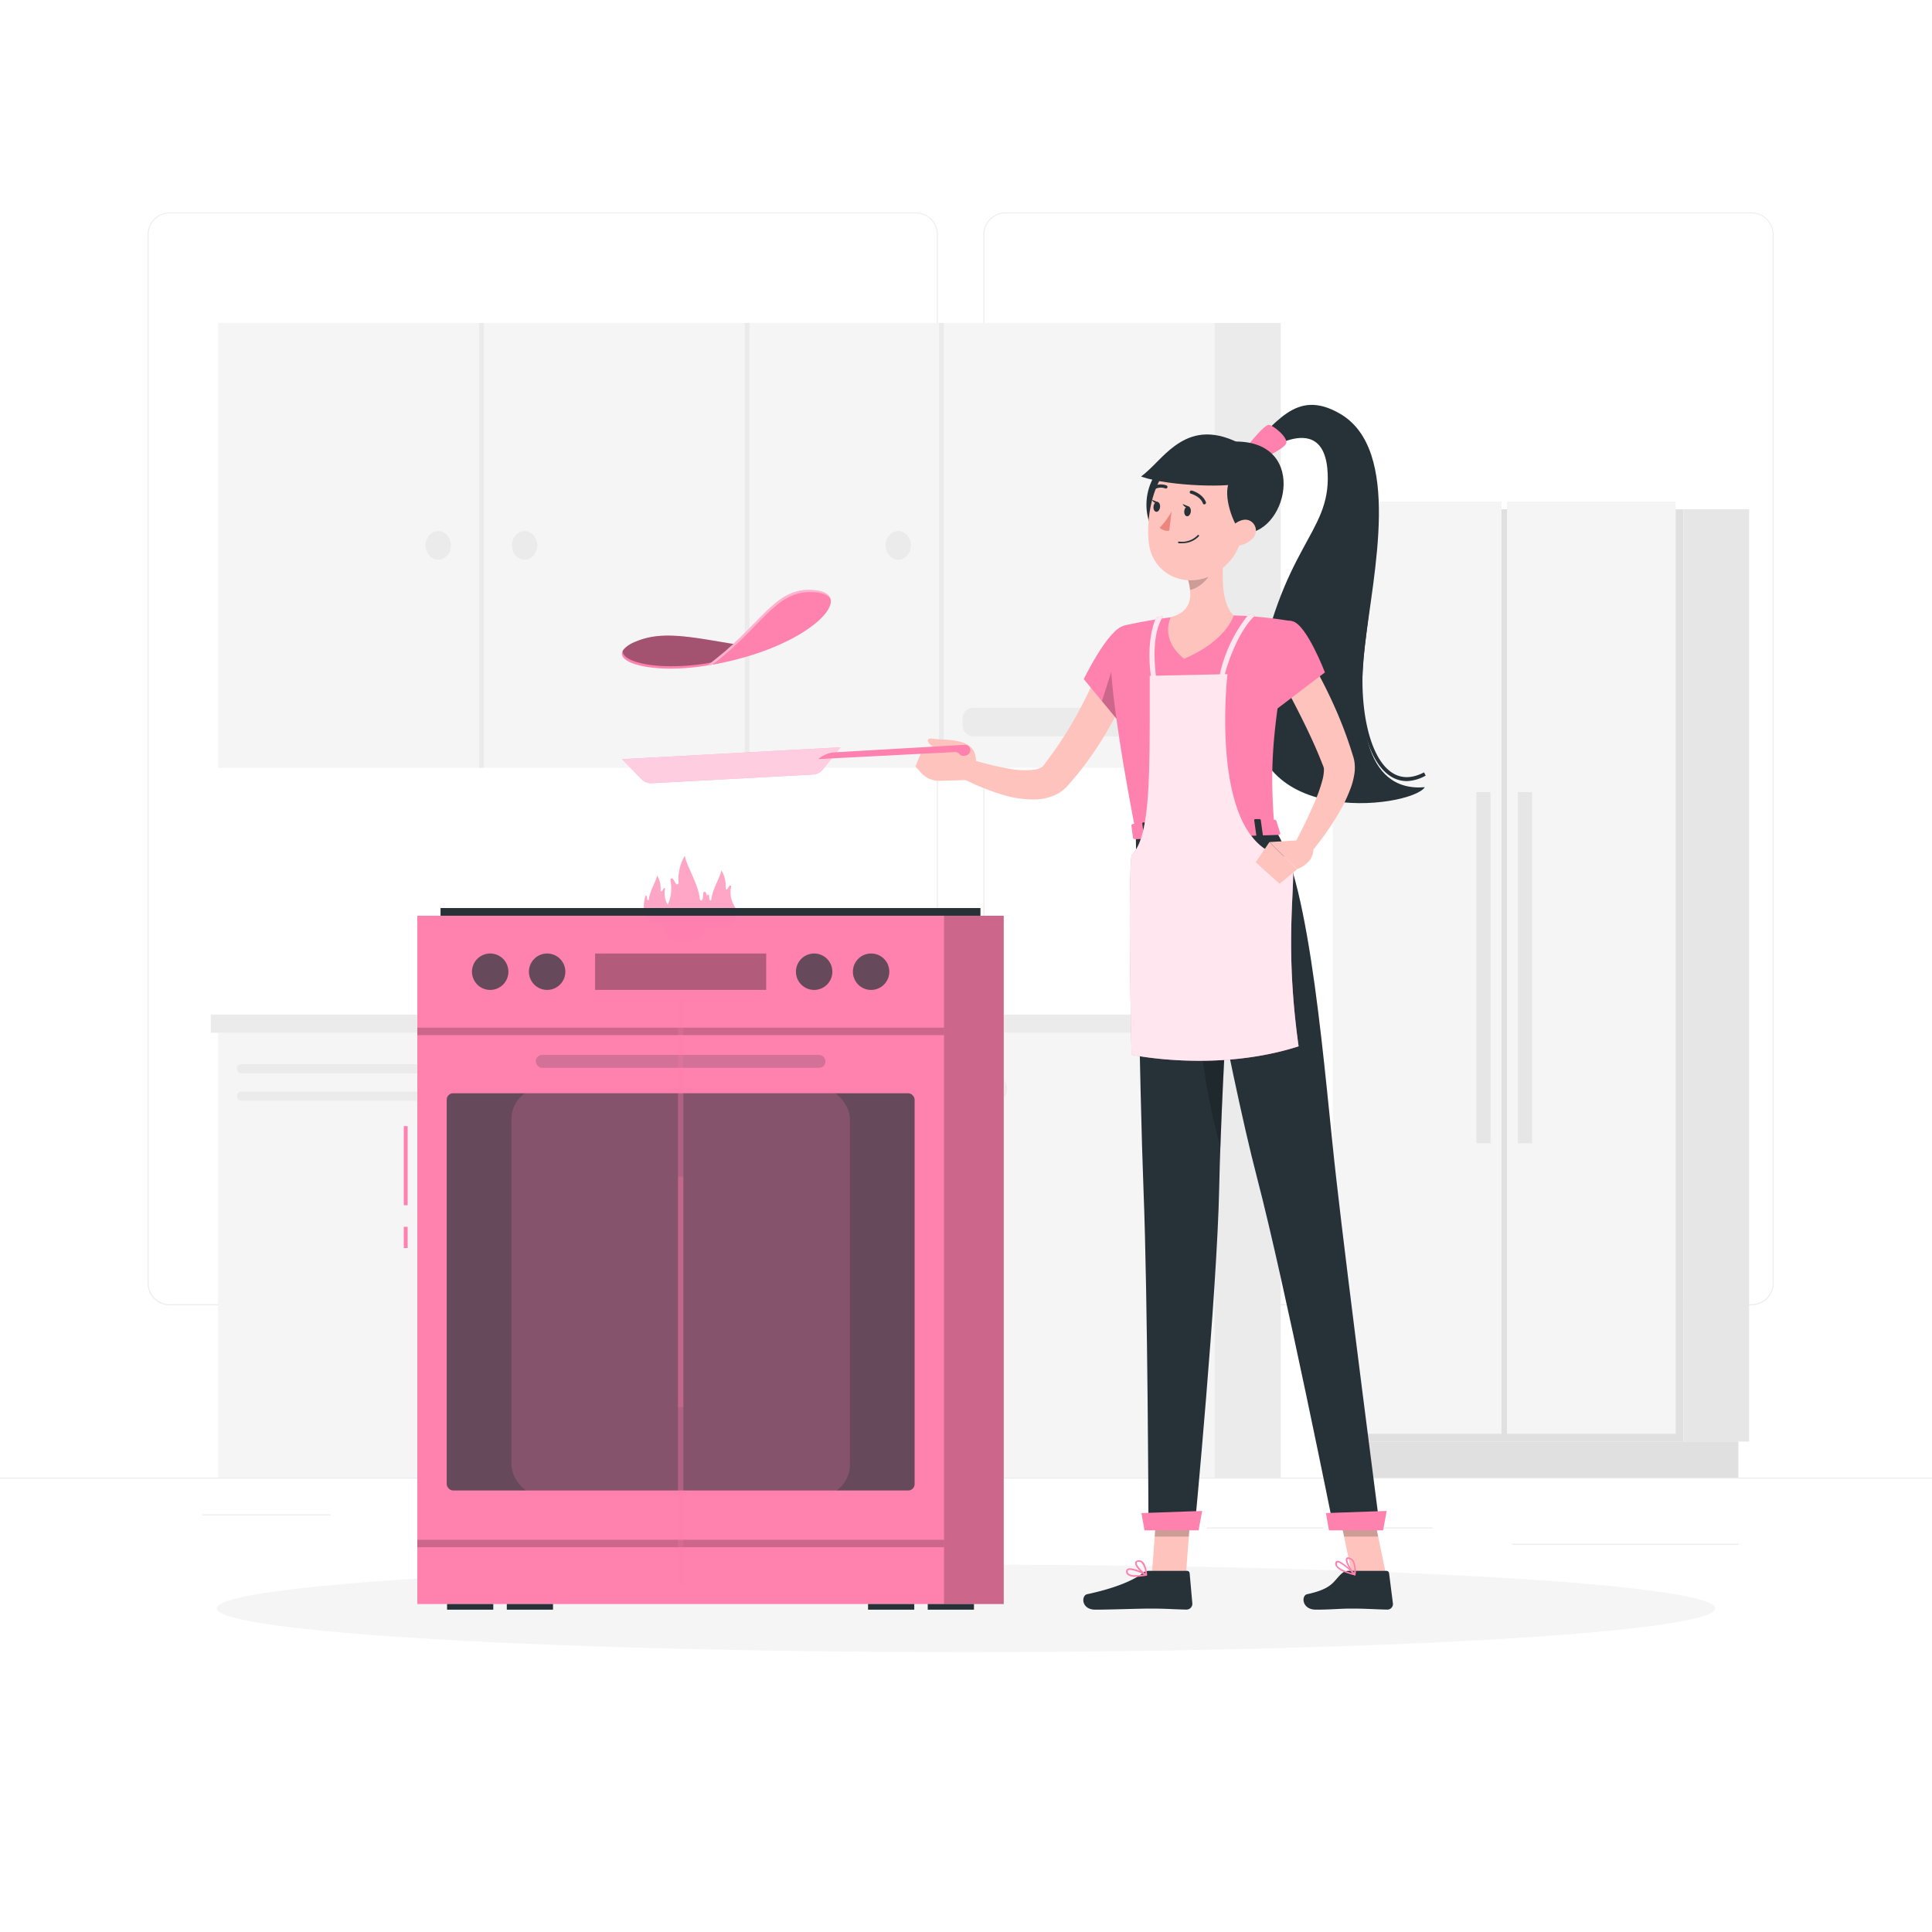 <svg xmlns="http://www.w3.org/2000/svg" xmlns:svgjs="http://svgjs.com/svgjs" xmlns:xlink="http://www.w3.org/1999/xlink" id="freepik_stories-cooking" class="animated" version="1.1" viewBox="0 0 500 500"><style>@keyframes slideRight{0%{opacity:0;transform:translateX(30px)}}@keyframes wind{0%{transform:rotate(0deg)}25%{transform:rotate(1deg)}75%{transform:rotate(-1deg)}}svg#freepik_stories-cooking:not(.animated) .animable{opacity:0}svg#freepik_stories-cooking.animated #freepik--Character--inject-3{animation:1.1s 1 forwards ease-in slideRight,1.5s Infinite linear wind;animation-delay:0s,1.1s}</style><g style="transform-origin:250px 227.45px" id="freepik--background-complete--inject-3" class="animable"><rect id="elad47zqyso49" width="500" height=".25" y="382.4" class="animable" style="fill:#ebebeb;transform-origin:250px 382.525px"/><rect id="elx82108jtn1j" width="33.12" height=".25" x="52.46" y="391.92" class="animable" style="fill:#ebebeb;transform-origin:69.02px 392.045px"/><rect id="elmi4u016kyd" width="46.75" height=".25" x="171.14" y="389.21" class="animable" style="fill:#ebebeb;transform-origin:194.515px 389.335px"/><rect id="elgu795cuvkcw" width="19.19" height=".25" x="112.8" y="399.65" class="animable" style="fill:#ebebeb;transform-origin:122.395px 399.775px"/><rect id="elhk075k1cceg" width="30.21" height=".25" x="312.33" y="395.31" class="animable" style="fill:#ebebeb;transform-origin:327.435px 395.435px"/><rect id="el8h8t1018hpp" width="19.32" height=".25" x="351.44" y="395.31" class="animable" style="fill:#ebebeb;transform-origin:361.1px 395.435px"/><rect id="elike1yin18no" width="58.56" height=".25" x="391.35" y="399.53" class="animable" style="fill:#ebebeb;transform-origin:420.63px 399.655px"/><path id="elultzgg7jpbc" d="M237,337.8H43.91a5.71,5.71,0,0,1-5.7-5.71V60.66A5.71,5.71,0,0,1,43.91,55H237a5.71,5.71,0,0,1,5.71,5.71V332.09A5.71,5.71,0,0,1,237,337.8ZM43.91,55.2a5.46,5.46,0,0,0-5.45,5.46V332.09a5.46,5.46,0,0,0,5.45,5.46H237a5.47,5.47,0,0,0,5.46-5.46V60.66A5.47,5.47,0,0,0,237,55.2Z" class="animable" style="fill:#ebebeb;transform-origin:140.46px 196.4px"/><path id="elunve2ets99m" d="M453.31,337.8H260.21a5.72,5.72,0,0,1-5.71-5.71V60.66A5.72,5.72,0,0,1,260.21,55h193.1A5.71,5.71,0,0,1,459,60.66V332.09A5.71,5.71,0,0,1,453.31,337.8ZM260.21,55.2a5.47,5.47,0,0,0-5.46,5.46V332.09a5.47,5.47,0,0,0,5.46,5.46h193.1a5.47,5.47,0,0,0,5.46-5.46V60.66a5.47,5.47,0,0,0-5.46-5.46Z" class="animable" style="fill:#ebebeb;transform-origin:356.75px 196.4px"/><rect id="eltx3u0717n7q" width="257.87" height="115.11" x="56.45" y="83.58" class="animable" style="fill:#f5f5f5;transform-origin:185.385px 141.135px"/><g id="el8i7bmj30t9k"><rect style="fill:#ebebeb;transform-origin:322.885px 141.135px;transform:rotate(180deg)" width="17.13" height="115.11" x="314.32" y="83.58" class="animable"/></g><g id="elancf9uuyxhe"><rect style="fill:#ebebeb;transform-origin:243.635px 141.135px;transform:rotate(180deg)" width="1.23" height="115.11" x="243.02" y="83.58" class="animable"/></g><g id="elko56wywp8ze"><rect style="fill:#ebebeb;transform-origin:193.355px 141.135px;transform:rotate(180deg)" width="1.23" height="115.11" x="192.74" y="83.58" class="animable"/></g><g id="elk7ofjbaucm8"><rect style="fill:#ebebeb;transform-origin:124.595px 141.135px;transform:rotate(180deg)" width="1.23" height="115.11" x="123.98" y="83.58" class="animable"/></g><ellipse id="elcmyd9uu4nua" cx="113.42" cy="141.14" class="animable" rx="3.28" ry="3.7" style="fill:#ebebeb;transform-origin:113.42px 141.14px"/><ellipse id="elgy5str4qfsr" cx="135.77" cy="141.14" class="animable" rx="3.28" ry="3.7" style="fill:#ebebeb;transform-origin:135.77px 141.14px"/><ellipse id="elsw7vaushcui" cx="232.46" cy="141.14" class="animable" rx="3.28" ry="3.7" style="fill:#ebebeb;transform-origin:232.46px 141.14px"/><rect id="elfs7xxsliwas" width="60.35" height="7.39" x="249.11" y="183.18" class="animable" rx="2.72" style="fill:#ebebeb;transform-origin:279.285px 186.875px"/><g id="elbd3hdgkr118"><rect style="fill:#f5f5f5;transform-origin:185.385px 324.835px;transform:rotate(180deg)" width="257.87" height="115.11" x="56.45" y="267.28" class="animable"/></g><g id="eleap1sseicnh"><rect style="fill:#ebebeb;transform-origin:322.885px 324.835px;transform:rotate(180deg)" width="17.13" height="115.11" x="314.32" y="267.28" class="animable"/></g><rect id="el8esof1ki50a" width="1.23" height="115.11" x="126.52" y="267.28" class="animable" style="fill:#ebebeb;transform-origin:127.135px 324.835px"/><rect id="elxpfh1kp6a6" width="1.23" height="115.11" x="176.8" y="267.28" class="animable" style="fill:#ebebeb;transform-origin:177.415px 324.835px"/><rect id="el829shfd0ude" width="1.23" height="115.11" x="245.56" y="267.28" class="animable" style="fill:#ebebeb;transform-origin:246.175px 324.835px"/><path id="eli5137xaw34a" d="M254.06,281.5a3.31,3.31,0,1,1,3.29,3.7A3.51,3.51,0,0,1,254.06,281.5Z" class="animable" style="fill:#ebebeb;transform-origin:257.356px 281.89px"/><ellipse id="el8aidn6k4dp8" cx="235" cy="281.5" class="animable" rx="3.28" ry="3.7" style="fill:#ebebeb;transform-origin:235px 281.5px"/><ellipse id="eluq62zs95iri" cx="167.83" cy="281.5" class="animable" rx="3.28" ry="3.7" style="fill:#ebebeb;transform-origin:167.83px 281.5px"/><g id="elek20qf62hs9"><rect style="fill:#ebebeb;transform-origin:91.485px 276.605px;transform:rotate(180deg)" width="60.35" height="2.39" x="61.31" y="275.41" class="animable" rx="1.13"/></g><g id="eldbfve1r52g"><rect style="fill:#ebebeb;transform-origin:91.485px 283.695px;transform:rotate(180deg)" width="60.35" height="2.39" x="61.31" y="282.5" class="animable" rx="1.13"/></g><rect id="elsggr2w0bdjj" width="261.48" height="4.73" x="54.56" y="262.56" class="animable" style="fill:#ebebeb;transform-origin:185.3px 264.925px"/><g id="el7defo3qtiun"><rect style="fill:#e0e0e0;transform-origin:324.63px 264.925px;transform:rotate(180deg)" width="17.18" height="4.73" x="316.04" y="262.56" class="animable"/></g><rect id="elg3xkm3k5o9s" width="87.33" height="241.26" x="348.33" y="131.81" class="animable" style="fill:#e0e0e0;transform-origin:391.995px 252.44px"/><rect id="el019vin6mkr6" width="43.67" height="241.26" x="344.92" y="129.81" class="animable" style="fill:#f5f5f5;transform-origin:366.755px 250.44px"/><rect id="elttug78uyyq" width="43.67" height="241.26" x="390" y="129.81" class="animable" style="fill:#f5f5f5;transform-origin:411.835px 250.44px"/><rect id="elfwy30sadi4" width="3.66" height="90.88" x="392.84" y="205" class="animable" style="fill:#e6e6e6;transform-origin:394.67px 250.44px"/><rect id="elagltol6pmqk" width="3.66" height="90.88" x="382.09" y="205" class="animable" style="fill:#e6e6e6;transform-origin:383.92px 250.44px"/><g id="elw1x7hnn9uec"><rect style="fill:#e6e6e6;transform-origin:444.17px 252.44px;transform:rotate(180deg)" width="17" height="241.26" x="435.67" y="131.81" class="animable"/></g><rect id="elohorle73d8e" width="97.82" height="9.33" x="352.08" y="373.07" class="animable" style="fill:#e0e0e0;transform-origin:400.99px 377.735px"/></g><g style="transform-origin:250px 416.24px" id="freepik--Shadow--inject-3" class="animable"><ellipse style="fill:#f5f5f5;transform-origin:250px 416.24px" id="freepik--path--inject-3" cx="250" cy="416.24" class="animable" rx="193.89" ry="11.32"/></g><g style="transform-origin:182.135px 319.103px" id="freepik--Oven--inject-3" class="animable"><rect id="elw2cl2td1qi" width="1" height="20.47" x="104.5" y="291.44" class="animable" style="fill:#ff81ae;transform-origin:105px 301.675px"/><rect id="elra3oh4tcwj" width="1" height="5.5" x="104.5" y="317.5" class="animable" style="fill:#ff81ae;transform-origin:105px 320.25px"/><rect id="eleit9nuy2kf" width="151.76" height="178.13" x="108" y="236.99" class="animable" style="fill:#ff81ae;transform-origin:183.88px 326.055px"/><g id="el93rd9xwg8v6"><path style="fill:#ff81ae;opacity:.7;transform-origin:178.652px 232.776px" d="M190,234.38a6.92,6.92,0,0,1-.79-4.95.24.24,0,0,0-.43-.18,9,9,0,0,0-.54.83.24.24,0,0,1-.44-.13,8,8,0,0,0-1.11-4.74c-.18,1.6-2.36,4.93-2.59,7.57a.24.24,0,0,1-.48,0,9.12,9.12,0,0,1-.13-1.05.24.24,0,0,0-.47-.05,2.17,2.17,0,0,1-.07.24q-.1-.45-.24-.87a.35.35,0,0,0-.69.08,11.92,11.92,0,0,1-.21,1.56.35.35,0,0,1-.7,0c-.34-3.78-3.36-8.51-3.82-11a.11.11,0,0,0-.2,0,12.15,12.15,0,0,0-1.49,6.81.36.36,0,0,1-.67.2,11.15,11.15,0,0,0-.79-1.25.36.36,0,0,0-.64.28,10.67,10.67,0,0,1-.71,6.5.36.36,0,0,1,0-.09,5.73,5.73,0,0,1-.66-4.09.2.2,0,0,0-.35-.15,7.1,7.1,0,0,0-.44.69.2.2,0,0,1-.37-.1,6.54,6.54,0,0,0-.92-3.92c-.14,1.32-1.94,4.07-2.14,6.25a.2.2,0,0,1-.39,0,8.62,8.62,0,0,1-.11-.87.2.2,0,0,0-.39,0c-.91,2.88-.44,7.38,3.3,7.08a4.3,4.3,0,0,0,1-.2c.11,2.54,1.92,4.79,5.48,5.07,4,.32,5.87-2.33,6.46-5.63a3.61,3.61,0,0,0,3.78,2.07C190.53,240,191.5,236.82,190,234.38Z" class="animable"/></g><rect id="el761x7xnjdfy" width="139.73" height="1.99" x="114.01" y="235" class="animable" style="fill:#263238;transform-origin:183.875px 235.995px"/><g id="elh66at6eia0l"><rect style="opacity:.2;transform-origin:252.04px 326.055px" width="15.46" height="178.13" x="244.31" y="236.99" class="animable"/></g><g id="elvypgcshlc3d"><rect style="opacity:.2;transform-origin:176.155px 266.925px;transform:rotate(180deg)" width="136.31" height="1.93" x="108" y="265.96" class="animable"/></g><g id="elrg9n00wiaq7"><rect style="opacity:.3;transform-origin:176.15px 251.475px;transform:rotate(180deg)" width="44.28" height="9.41" x="154.01" y="246.77" class="animable"/></g><g id="el6ukkrvwjhve"><rect style="opacity:.2;transform-origin:176.155px 399.455px;transform:rotate(180deg)" width="136.31" height="1.93" x="108" y="398.49" class="animable"/></g><g id="el72uivbb034n"><rect style="fill:#263238;opacity:.7;transform-origin:176.155px 334.335px;transform:rotate(180deg)" width="121.09" height="102.81" x="115.61" y="282.93" class="animable" rx="1.66"/></g><g id="elbwqmro2e3n"><rect style="fill:#263238;opacity:.2;transform-origin:176.15px 274.68px;transform:rotate(180deg)" width="74.96" height="3.34" x="138.67" y="273.01" class="animable" rx="1.64"/></g><g id="elx84rq8zn34"><rect style="fill:#ff81ae;opacity:.2;transform-origin:176.16px 334.34px;transform:rotate(90deg)" width="87.6" height="105.88" x="132.36" y="281.4" class="animable" rx="8.24"/></g><g id="elkzpav8wwo3a"><rect style="fill:#ff81ae;opacity:.2;transform-origin:176.16px 334.34px;transform:rotate(90deg)" width="1.38" height="105.88" x="175.47" y="281.4" class="animable"/></g><g id="el99yieg49muv"><rect style="fill:#ff81ae;opacity:.2;transform-origin:176.16px 357.44px;transform:rotate(90deg)" width="1.38" height="105.88" x="175.47" y="304.5" class="animable"/></g><g id="eluwu4vld57eh"><rect style="fill:#ff81ae;opacity:.2;transform-origin:176.16px 311.23px;transform:rotate(90deg)" width="1.38" height="105.88" x="175.47" y="258.29" class="animable"/></g><rect id="elymincsexdj" width="11.96" height="1.46" x="115.7" y="415.12" class="animable" style="fill:#263238;transform-origin:121.68px 415.85px"/><rect id="elzqu9dkgv1zn" width="11.96" height="1.46" x="224.65" y="415.12" class="animable" style="fill:#263238;transform-origin:230.63px 415.85px"/><rect id="el41vtuxn11at" width="11.96" height="1.46" x="240.1" y="415.12" class="animable" style="fill:#263238;transform-origin:246.08px 415.85px"/><rect id="el4s6ftuyww9e" width="11.96" height="1.46" x="131.16" y="415.12" class="animable" style="fill:#263238;transform-origin:137.14px 415.85px"/><g id="elx9htdk3houq"><path style="fill:#263238;opacity:.7;transform-origin:141.6px 251.48px" d="M146.31,251.48a4.71,4.71,0,1,1-4.7-4.71A4.7,4.7,0,0,1,146.31,251.48Z" class="animable"/></g><g id="elyzhr2up2eds"><path style="fill:#263238;opacity:.7;transform-origin:126.86px 251.48px" d="M131.57,251.48a4.71,4.71,0,1,1-4.71-4.71A4.7,4.7,0,0,1,131.57,251.48Z" class="animable"/></g><g id="elwddsgnyw0i"><path style="fill:#263238;opacity:.7;transform-origin:225.44px 251.48px" d="M230.15,251.48a4.71,4.71,0,1,1-4.7-4.71A4.69,4.69,0,0,1,230.15,251.48Z" class="animable"/></g><g id="elwof4ssflkr8"><path style="fill:#263238;opacity:.7;transform-origin:210.7px 251.48px" d="M215.41,251.48a4.71,4.71,0,1,1-4.71-4.71A4.7,4.7,0,0,1,215.41,251.48Z" class="animable"/></g></g><g style="transform-origin:264.952px 260.681px" id="freepik--Character--inject-3" class="animable animator-active"><path id="ely6w98etbmad" d="M353.25,166.93c2.09-18.27,9.68-50.51-6.47-59.87-11.77-6.82-16.57,3.21-24.85,9.89l2.75,1.68s18.18-14.24,18.93,4c.64,15.76-12.08,18.37-18.61,55.56s40.21,31,43.74,25.54C352.71,205.07,351.17,185.21,353.25,166.93Z" class="animable" style="fill:#263238;transform-origin:345.335px 156.319px"/><path id="elb38f1dne5k5" d="M322.15,116.42c1.26-1.9,5.07-6.43,6.16-6.46s5.11,3.26,4.56,4.79-7.36,4.55-7.36,4.55Z" class="animable" style="fill:#ff81ae;transform-origin:327.536px 114.63px"/><path id="ellpv0wf23fe7" d="M364.11,202.15a7.79,7.79,0,0,1-4.47-1.41c-6.46-4.4-8.77-18.4-7.71-30,.22-2.37.54-5,.89-7.78,2-15.87,4.65-37.61-9-45l.44-.83c14.2,7.68,11.46,29.79,9.46,45.93-.34,2.77-.67,5.39-.88,7.75-1,11.27,1.14,24.88,7.3,29.08,2.4,1.63,5.22,1.65,8.4,0l.42.84A10.82,10.82,0,0,1,364.11,202.15Z" class="animable" style="fill:#263238;transform-origin:356.39px 159.64px"/><path id="elpl3xhjt1lwp" d="M338.48,169.63a121.5,121.5,0,0,1,6.44,12.25,107.52,107.52,0,0,1,5,13l.26.84.07.22.11.4c.07.27.11.52.16.77a11,11,0,0,1,.06,2.66,18.61,18.61,0,0,1-1,4.12,40.52,40.52,0,0,1-3.15,6.62,75.49,75.49,0,0,1-8.15,11.26l-3.65-2.58c2-3.85,4-7.83,5.66-11.74a40.13,40.13,0,0,0,2-5.76,10.57,10.57,0,0,0,.34-2.45,2.41,2.41,0,0,0-.08-.69s0,0,0,0h0l-.06-.17-.3-.75c-1.56-4-3.38-7.91-5.32-11.8s-4-7.8-6.09-11.48Z" class="animable" style="fill:#ffc3bd;transform-origin:340.707px 195.7px"/><path id="elidtjxrdl8xd" d="M293.75,174.31c-.52,1.39-1,2.57-1.55,3.81s-1.1,2.44-1.67,3.64c-1.15,2.4-2.45,4.74-3.77,7.05A86.2,86.2,0,0,1,277.48,202l-.67.77-.33.38-.17.19-.28.3a9.75,9.75,0,0,1-2.57,1.92,13,13,0,0,1-5.27,1.33,27.16,27.16,0,0,1-8.75-1.22A61.64,61.64,0,0,1,244.79,199l2-4A84.81,84.81,0,0,0,261,198.92a22.3,22.3,0,0,0,6.52.3,5.38,5.38,0,0,0,2.1-.7,1.87,1.87,0,0,0,.45-.43l1-1.33A102.14,102.14,0,0,0,279,184.41c1.18-2.16,2.27-4.38,3.35-6.6.53-1.11,1.05-2.23,1.55-3.35s1-2.29,1.41-3.3Z" class="animable" style="fill:#ffc3bd;transform-origin:269.27px 189.029px"/><path id="eltftuyng27b" d="M290.88,162.22c-3.75-.13-10.4,13.53-10.4,13.53l9.78,11.86s11.4-14.31,9.84-18.93C298.47,163.86,296.36,162.41,290.88,162.22Z" class="animable" style="fill:#ff81ae;transform-origin:290.363px 174.915px"/><g id="elx0gcqpmmsss"><polygon style="opacity:.2;transform-origin:287.72px 176.255px" points="290.26 165.52 285.18 181.45 289.76 186.99 290.26 165.52" class="animable"/></g><path id="el9nl1kncgfzf" d="M247.5,194l-9.11.82-1.5,3.51,1.49,1.67a6.23,6.23,0,0,0,4.83,2.07l9.18-.26-.2-3a2,2,0,0,0-.48-1.18A19.54,19.54,0,0,0,247.5,194Z" class="animable" style="fill:#ffc3bd;transform-origin:244.64px 198.036px"/><path id="elwua7u0umev" d="M250.76,198.84c-3.11-.55-2.79-3.42-8.67-5.41-2.08-.7-2.76-2.53-.88-2.27,4.13.55,11.76-.45,11.36,6.22C252.33,201.42,250.76,198.84,250.76,198.84Z" class="animable" style="fill:#ffc3bd;transform-origin:246.347px 195.393px"/><path id="eloc83sx5d4g" d="M210.51,200.44l-41.85,2.26a3.49,3.49,0,0,1-2.67-1.09l-5-5.14,56.55-3.07L213,199.06A3.49,3.49,0,0,1,210.51,200.44Z" class="animable" style="fill:#ff81ae;transform-origin:189.265px 198.051px"/><g id="elw7avws1z1g"><path style="fill:#fff;opacity:.6;transform-origin:189.265px 198.051px" d="M210.51,200.44l-41.85,2.26a3.49,3.49,0,0,1-2.67-1.09l-5-5.14,56.55-3.07L213,199.06A3.49,3.49,0,0,1,210.51,200.44Z" class="animable"/></g><path id="eletjp4jx3e5" d="M211.79,196.45a7.16,7.16,0,0,1,4.26-1.75l33.58-1.94a1.33,1.33,0,0,1,1,.33h0a1.4,1.4,0,0,1-.65,2.43l-.38.07a1.41,1.41,0,0,1-1.29-.43l-.06-.08a1.4,1.4,0,0,0-1.11-.45l-35.34,1.82Z" class="animable" style="fill:#ff81ae;transform-origin:231.45px 194.602px"/><path id="elca64pc57jg8" d="M197.86,167.9c-16.25-2.23-25.16-5.31-33.31-1.87C151.88,171.4,174.9,177.73,197.86,167.9Z" class="animable" style="fill:#ff81ae;transform-origin:179.402px 168.767px"/><g id="elh5ki6ax0z6"><path style="opacity:.2;transform-origin:179.033px 168.459px" d="M196.89,167.77c-18.32,7.41-36.28,4.7-35.7.61a7,7,0,0,1,3.37-2.34C172.53,162.66,181.26,165.56,196.89,167.77Z" class="animable"/></g><g id="el2akaxo41fdq"><path style="opacity:.2;transform-origin:179.033px 168.459px" d="M196.89,167.77c-18.32,7.41-36.28,4.7-35.7.61a7,7,0,0,1,3.37-2.34C172.53,162.66,181.26,165.56,196.89,167.77Z" class="animable"/></g><path id="elswfkcvr81" d="M183,172.23c13.69-9.95,17-19.71,26.55-19.57C223.35,152.88,209.8,168,183,172.23Z" class="animable" style="fill:#ff81ae;transform-origin:199.012px 162.444px"/><g id="el9ttpijtsgz"><path style="fill:#fff;opacity:.4;transform-origin:198.995px 162.444px" d="M209.59,152.66c-9.61-.15-12.86,9.62-26.55,19.57l1.33-.22c12.79-9.67,16.13-18.91,25.47-18.77,2.78,0,4.44.7,5.11,1.75C214.58,153.6,212.86,152.71,209.59,152.66Z" class="animable"/></g><polygon id="ele4ez5f3feka" points="306.92 407.56 298.09 407.56 299.63 387.12 308.46 387.12 306.92 407.56" class="animable" style="fill:#ffc3bd;transform-origin:303.275px 397.34px"/><path id="eld9xtbf9n1j8" d="M297.29,406.54h9.91a.66.66,0,0,1,.68.6l.7,7.85a1.51,1.51,0,0,1-1.5,1.57c-3.46-.06-5.11-.26-9.48-.26-2.68,0-10.4.28-14.11.28s-3.7-3.67-2.14-4c7-1.49,12-3.54,14.43-5.5A2.45,2.45,0,0,1,297.29,406.54Z" class="animable" style="fill:#263238;transform-origin:294.471px 411.56px"/><g id="elzut3d4t821r"><g class="animable" style="opacity:.2;transform-origin:303.655px 392.39px"><polygon style="transform-origin:303.655px 392.39px" id="elw6zye7oss7s" points="299.63 387.12 298.84 397.66 307.67 397.66 308.47 387.12 299.63 387.12" class="animable"/></g></g><path id="elmmb6g30ned" d="M287.34,166.6c-.2,5.58.77,18.62,6.64,49l35.84-1.07c-1-14.57-1.32-23.56,4.76-53.7a104.9,104.9,0,0,0-15.28-1.56,114.38,114.38,0,0,0-16.27.49c-4.15.5-8.62,1.36-11.56,2A5.18,5.18,0,0,0,287.34,166.6Z" class="animable" style="fill:#ff81ae;transform-origin:310.948px 187.387px"/><path id="eleh5x10a77ta" d="M317.15,141c-.87,5.26-1.61,14.89,2.15,18.27,0,0-1.84,6.57-12.86,11.22C300,165.35,303,159.73,303,159.73c5.8-1.57,5.52-5.9,4.38-9.94Z" class="animable" style="fill:#ffc3bd;transform-origin:310.801px 155.745px"/><g id="el7h7bai4hr1c"><path style="opacity:.2;transform-origin:310.417px 148.615px" d="M313.18,144.57l-5.77,5.22a15.41,15.41,0,0,1,.59,2.87c2.22-.39,5.21-2.93,5.38-5.27A8.05,8.05,0,0,0,313.18,144.57Z" class="animable"/></g><path id="elxbvrunnbm2r" d="M312.57,122.44c1.15,2.12-2.84,17.23-6.21,24.34-2.12-3.43-5.46-5-7.48-8.49a14.59,14.59,0,0,1,.72-16.4C304.2,115.44,311,119.47,312.57,122.44Z" class="animable" style="fill:#263238;transform-origin:304.736px 132.61px"/><path id="elpqujvyr6bcl" d="M323,131.11c-1.57,8.62-2.05,12.3-7,16.23-7.4,5.92-17.65,2.1-18.68-6.82-.93-8,1.8-20.77,10.71-23.21A12,12,0,0,1,323,131.11Z" class="animable" style="fill:#ffc3bd;transform-origin:310.178px 133.533px"/><path id="elnotldt43x4f" d="M318.63,123.78c-2.51,3.23,0,11.11,2.64,14.18,11.6,1.17,17.85-23.69-1.46-23.69C319.81,114.27,312.71,118.69,318.63,123.78Z" class="animable" style="fill:#263238;transform-origin:324.237px 126.135px"/><path id="elh68y6vbeq6v" d="M321.31,124.86c-2,1.36-18.6,1.09-26-1.53,3.2-2.46,5.41-5.52,8.68-7.9,3.45-2.5,8.13-4.55,15.39-1.37S324.09,123,321.31,124.86Z" class="animable" style="fill:#263238;transform-origin:309.712px 119.05px"/><path id="elef9oyzqidn7" d="M293.94,215.57s.95,65.58,2,92.39c1.11,27.88,1.29,87.66,1.29,87.66h11.93s5.81-60.79,6.37-88.3c.61-30,4.68-92.53,4.68-92.53Z" class="animable" style="fill:#263238;transform-origin:307.075px 305.205px"/><polygon id="eldfm4d5jrhnc" points="310.19 396.05 296.19 396.05 295.4 391.58 311.12 391.03 310.19 396.05" class="animable" style="fill:#ff81ae;transform-origin:303.26px 393.54px"/><g id="el71v0a9flsp9"><path style="opacity:.2;transform-origin:314.606px 267.239px" d="M318.79,238.21c-1.36-1.61-3-.77-5,3.81-6.81,15.64-1.82,40.6,2.07,55C316.47,279.1,317.76,255.52,318.79,238.21Z" class="animable"/></g><path id="el8yjij6teoia" d="M308.18,132.43c-.09.7-.53,1.23-1,1.18s-.77-.68-.69-1.38.53-1.24,1-1.18S308.26,131.72,308.18,132.43Z" class="animable" style="fill:#263238;transform-origin:307.335px 132.329px"/><path id="el3efpzi4hlsz" d="M300.22,131.27c-.09.71-.53,1.24-1,1.18s-.77-.67-.69-1.38.53-1.24,1-1.18S300.3,130.56,300.22,131.27Z" class="animable" style="fill:#263238;transform-origin:299.375px 131.17px"/><path id="elj0z3ru4urc" d="M299.73,130l-1.64-.69S298.81,130.69,299.73,130Z" class="animable" style="fill:#263238;transform-origin:298.91px 129.752px"/><path id="ell6h34zon0oe" d="M303.19,132.37a19.23,19.23,0,0,1-3.06,4.21,3.05,3.05,0,0,0,2.46.77Z" class="animable" style="fill:#ed847e;transform-origin:301.66px 134.873px"/><path id="elmku9agmufb" d="M306.11,140.58a7.6,7.6,0,0,1-1.05,0,.22.22,0,0,1-.18-.24.22.22,0,0,1,.23-.18,5.62,5.62,0,0,0,4.83-1.64.21.21,0,1,1,.32.27A5.83,5.83,0,0,1,306.11,140.58Z" class="animable" style="fill:#263238;transform-origin:307.6px 139.515px"/><path id="el8rg6b2ub9br" d="M324,139.52a6.36,6.36,0,0,1-4.56,1.76c-2.25-.08-2.69-2.25-1.51-4,1.07-1.59,3.53-3.47,5.51-2.53A2.87,2.87,0,0,1,324,139.52Z" class="animable" style="fill:#ffc3bd;transform-origin:321.162px 137.89px"/><path id="elq6cihgn4lec" d="M311.71,130.54a.41.41,0,0,1-.41-.28c-.66-1.81-3.06-2.49-3.09-2.49a.42.42,0,0,1-.29-.52.42.42,0,0,1,.51-.29c.12,0,2.85.8,3.65,3a.4.4,0,0,1-.25.53A.27.27,0,0,1,311.71,130.54Z" class="animable" style="fill:#263238;transform-origin:310.006px 128.743px"/><path id="el98qa45no1re" d="M298.35,126.85a.45.45,0,0,1-.37-.2.42.42,0,0,1,.13-.57,4.17,4.17,0,0,1,3.79-.45.42.42,0,0,1,.21.56.42.42,0,0,1-.55.21h0a3.28,3.28,0,0,0-3,.38A.52.52,0,0,1,298.35,126.85Z" class="animable" style="fill:#263238;transform-origin:300.034px 126.108px"/><path id="elzeuqousl32o" d="M334.58,160.8c3.63,1,8.31,13.22,8.31,13.22l-13.64,10.37s-5.39-10.17-4-14.86C326.66,164.65,330.45,159.67,334.58,160.8Z" class="animable" style="fill:#ff81ae;transform-origin:333.955px 172.514px"/><path id="el2dquo4uw9y9" d="M293.89,408.08a3.16,3.16,0,0,1-2.11-.54,1.1,1.1,0,0,1-.33-1,.71.71,0,0,1,.39-.55c1.11-.6,4.53,1.2,4.92,1.41a.18.18,0,0,1,.1.21.24.24,0,0,1-.18.18A15.24,15.24,0,0,1,293.89,408.08Zm-1.48-1.82a.88.88,0,0,0-.39.07.27.27,0,0,0-.15.23.72.72,0,0,0,.2.67c.51.48,2,.56,3.93.24A10.82,10.82,0,0,0,292.41,406.26Z" class="animable" style="fill:#ff81ae;transform-origin:294.149px 406.982px"/><path id="elcv2mtp30azn" d="M296.64,407.77a.11.11,0,0,1-.08,0c-1-.47-3-2.38-2.79-3.38.05-.23.24-.53.82-.59a1.48,1.48,0,0,1,1.14.36c1.06.93,1.13,3.31,1.13,3.41a.2.2,0,0,1-.1.18A.17.17,0,0,1,296.64,407.77Zm-1.91-3.58h-.12c-.39,0-.42.19-.43.24-.13.6,1.2,2.1,2.24,2.75a4.58,4.58,0,0,0-1-2.72A1,1,0,0,0,294.73,404.19Z" class="animable" style="fill:#ff81ae;transform-origin:295.307px 405.784px"/><polygon id="elnq236f2ls2" points="358.71 407.56 349.89 407.56 345.66 387.12 354.49 387.12 358.71 407.56" class="animable" style="fill:#ffc3bd;transform-origin:352.185px 397.34px"/><path id="el300k2i16g07" d="M348.88,406.54h9.92a.68.68,0,0,1,.69.6l1,7.85a1.44,1.44,0,0,1-1.44,1.57c-3.46-.06-5.12-.26-9.48-.26-2.69,0-5.3.28-9,.28s-3.84-3.67-2.29-4c6.94-1.49,6.76-3.54,9.13-5.5A2.33,2.33,0,0,1,348.88,406.54Z" class="animable" style="fill:#263238;transform-origin:348.922px 411.56px"/><g id="elrmf8ve5ikcm"><g class="animable" style="opacity:.2;transform-origin:351.17px 392.39px"><polygon style="transform-origin:351.17px 392.39px" id="elm4ds5l21dxf" points="345.67 387.12 347.84 397.66 356.67 397.66 354.5 387.12 345.67 387.12" class="animable"/></g></g><path id="elig7lo00qby" d="M329.84,214.5c9.46,13.67,12.93,63.87,16,90.7,3.16,27.92,11.3,90.42,11.3,90.42H345.18S332.42,332,325.39,305.06c-7.77-29.74-18.5-90.56-18.5-90.56Z" class="animable" style="fill:#263238;transform-origin:332.015px 305.06px"/><polygon id="ela0xj1x44vjk" points="357.95 396.05 343.94 396.05 343.15 391.58 358.87 391.03 357.95 396.05" class="animable" style="fill:#ff81ae;transform-origin:351.01px 393.54px"/><path id="elx2fjmlly7k" d="M347.75,406.79a4.37,4.37,0,0,1-2-1.42,1.17,1.17,0,0,1-.13-1.08.56.56,0,0,1,.49-.35c1.22-.07,4.26,3.07,4.6,3.43a.23.23,0,0,1,.06.24.17.17,0,0,1-.21.09A18.28,18.28,0,0,1,347.75,406.79Zm-1.1-2.33a.9.9,0,0,0-.41-.1.2.2,0,0,0-.19.15.73.73,0,0,0,.07.7c.41.67,1.83,1.37,3.85,1.92A15.51,15.51,0,0,0,346.65,404.46Z" class="animable" style="fill:#ff81ae;transform-origin:348.163px 405.824px"/><path id="el8m3h4s5s736" d="M350.54,407.69a.24.24,0,0,1-.08-.06c-.92-.88-2.51-3.5-2.11-4.33.1-.2.34-.39.93-.19a2,2,0,0,1,1.06.82,5.86,5.86,0,0,1,.46,3.64.15.15,0,0,1-.13.13A.29.29,0,0,1,350.54,407.69Zm-1.2-4.14-.12-.05c-.39-.13-.45,0-.47,0-.25.5.78,2.46,1.68,3.51a5,5,0,0,0-.44-2.94A1.4,1.4,0,0,0,349.34,403.55Z" class="animable" style="fill:#ff81ae;transform-origin:349.598px 405.364px"/><path id="elj47t1sm9lom" d="M307.69,131.11l-1.64-.69S306.77,131.85,307.69,131.11Z" class="animable" style="fill:#263238;transform-origin:306.87px 130.871px"/><path id="ele2t7e743yyl" d="M330.3,212.38l1,3.18c.13.25-.16.51-.57.52l-36.89,1.1c-.32,0-.59-.14-.62-.34l-.42-3.2c0-.22.25-.42.6-.43l36.29-1.08A.66.66,0,0,1,330.3,212.38Z" class="animable" style="fill:#ff81ae;transform-origin:312.066px 214.652px"/><path id="elzdrm4cau7gb" d="M325.54,216.59l1,0c.2,0,.34-.11.32-.23l-.58-4.16c0-.12-.18-.22-.38-.21l-1,0c-.19,0-.34.11-.32.23l.58,4.16C325.18,216.5,325.35,216.59,325.54,216.59Z" class="animable" style="fill:#263238;transform-origin:325.72px 214.29px"/><path id="el0g35u6mg483v" d="M296.59,217.45l1,0c.19,0,.33-.11.32-.23l-.58-4.16c0-.12-.19-.21-.39-.21l-1,0c-.19,0-.34.11-.32.23l.58,4.16C296.23,217.36,296.4,217.45,296.59,217.45Z" class="animable" style="fill:#263238;transform-origin:296.764px 215.15px"/><path id="elo7r9qlerohs" d="M311.07,217l1,0c.19,0,.34-.11.32-.23l-.58-4.16c0-.12-.19-.22-.38-.21l-1,0c-.2,0-.34.11-.33.23l.58,4.16C310.7,216.93,310.87,217,311.07,217Z" class="animable" style="fill:#263238;transform-origin:311.246px 214.7px"/><path id="eldbjfjn7sr9b" d="M334,221.89c-21.7-1.18-16.33-47.41-16.33-47.41H317c.91-3.66,3.86-11.61,7.77-15.12a4.39,4.39,0,0,0-1.76-.19,37.42,37.42,0,0,0-7.32,15.34l-16.55.36c-.43-4.09-.94-10.73,1.82-15.31a4.19,4.19,0,0,0-1.73.24s-2.73,5.19-1.39,15.1h-.29c0,25.72.28,41.68-4.71,46.39-1,7.91,0,51.68,0,51.68s21.82,4.69,43.24-2.18C331.84,240.65,336.22,225.57,334,221.89Z" class="animable" style="fill:#ff81ae;transform-origin:314.238px 216.841px"/><g id="elylm6yfn7xj"><path style="fill:#fff;opacity:.8;transform-origin:314.238px 216.841px" d="M334,221.89c-21.7-1.18-16.33-47.41-16.33-47.41H317c.91-3.66,3.86-11.61,7.77-15.12a4.39,4.39,0,0,0-1.76-.19,37.42,37.42,0,0,0-7.32,15.34l-16.55.36c-.43-4.09-.94-10.73,1.82-15.31a4.19,4.19,0,0,0-1.73.24s-2.73,5.19-1.39,15.1h-.29c0,25.72.28,41.68-4.71,46.39-1,7.91,0,51.68,0,51.68s21.82,4.69,43.24-2.18C331.84,240.65,336.22,225.57,334,221.89Z" class="animable"/></g><path id="el9z7y2hs8uwc" d="M336.71,217.41l-8.18.52,7.16,7s4.41-1.49,4.2-5.3Z" class="animable" style="fill:#ffc3bd;transform-origin:334.214px 221.17px"/><polygon id="elr6bt4zu2n8o" points="324.98 223.14 331.16 228.73 335.69 224.96 328.53 217.93 324.98 223.14" class="animable" style="fill:#ffc3bd;transform-origin:330.335px 223.33px"/></g><defs><filter id="active" height="200%"><feMorphology in="SourceAlpha" operator="dilate" radius="2" result="DILATED"/><feFlood flood-color="#32DFEC" flood-opacity="1" result="PINK"/><feComposite in="PINK" in2="DILATED" operator="in" result="OUTLINE"/><feMerge><feMergeNode in="OUTLINE"/><feMergeNode in="SourceGraphic"/></feMerge></filter><filter id="hover" height="200%"><feMorphology in="SourceAlpha" operator="dilate" radius="2" result="DILATED"/><feFlood flood-color="red" flood-opacity=".5" result="PINK"/><feComposite in="PINK" in2="DILATED" operator="in" result="OUTLINE"/><feMerge><feMergeNode in="OUTLINE"/><feMergeNode in="SourceGraphic"/></feMerge><feColorMatrix type="matrix" values="0 0 0 0 0 0 1 0 0 0 0 0 0 0 0 0 0 0 1 0"/></filter></defs></svg>